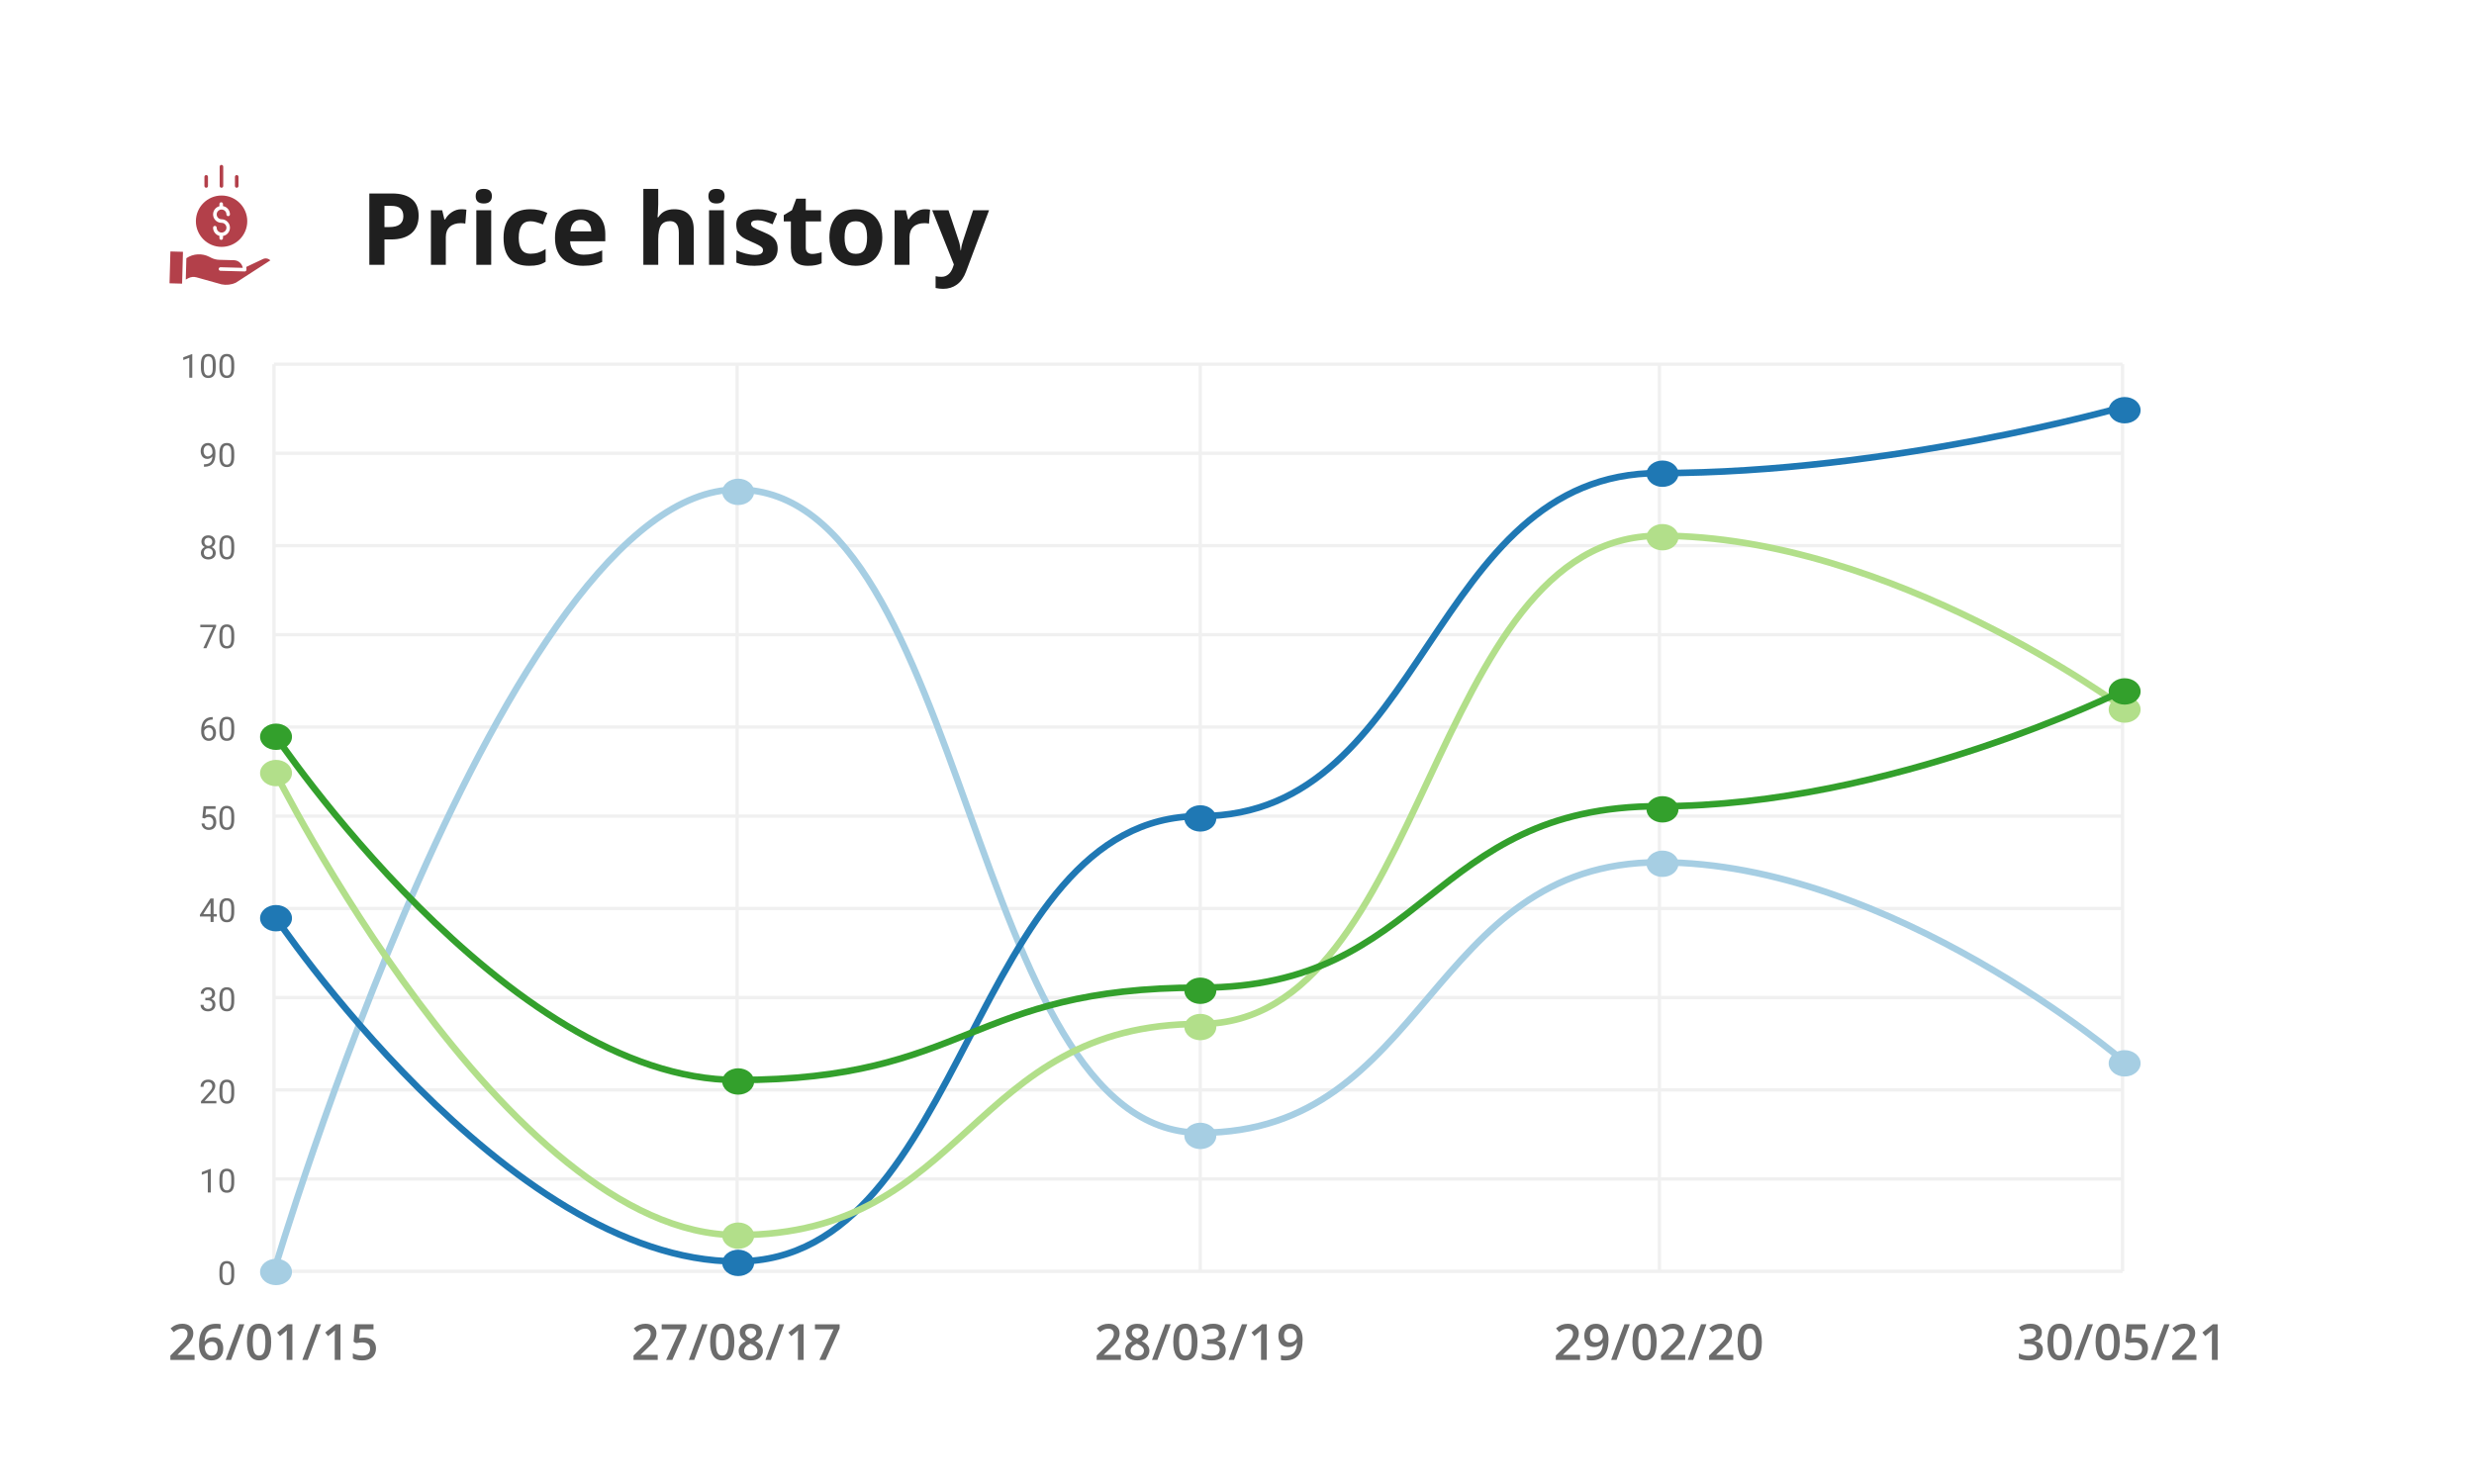 <svg width="495" height="297" viewBox="0 0 495 297" fill="none" xmlns="http://www.w3.org/2000/svg">
<g filter="url(#filter0_d)">
<rect x="8" y="8" width="479" height="281" rx="5" fill="white"/>
</g>
<path d="M76.924 45.441H77.92C78.851 45.441 79.547 45.259 80.01 44.895C80.472 44.523 80.703 43.986 80.703 43.283C80.703 42.574 80.508 42.05 80.117 41.711C79.733 41.372 79.128 41.203 78.301 41.203H76.924V45.441ZM83.76 43.176C83.76 44.712 83.278 45.887 82.314 46.701C81.357 47.515 79.993 47.922 78.223 47.922H76.924V53H73.897V38.723H78.457C80.189 38.723 81.504 39.097 82.402 39.846C83.307 40.588 83.76 41.698 83.76 43.176ZM92.314 41.877C92.718 41.877 93.053 41.906 93.32 41.965L93.096 44.758C92.855 44.693 92.562 44.66 92.217 44.66C91.266 44.66 90.524 44.904 89.99 45.393C89.463 45.881 89.199 46.565 89.199 47.443V53H86.221V42.082H88.477L88.916 43.918H89.062C89.401 43.306 89.857 42.815 90.43 42.443C91.009 42.066 91.637 41.877 92.314 41.877ZM95.176 39.26C95.176 38.29 95.716 37.805 96.797 37.805C97.878 37.805 98.418 38.29 98.418 39.26C98.418 39.722 98.281 40.083 98.008 40.344C97.741 40.598 97.337 40.725 96.797 40.725C95.716 40.725 95.176 40.236 95.176 39.26ZM98.281 53H95.303V42.082H98.281V53ZM105.85 53.195C102.451 53.195 100.752 51.33 100.752 47.6C100.752 45.744 101.214 44.328 102.139 43.352C103.063 42.368 104.388 41.877 106.113 41.877C107.376 41.877 108.509 42.124 109.512 42.619L108.633 44.924C108.164 44.735 107.728 44.582 107.324 44.465C106.921 44.341 106.517 44.279 106.113 44.279C104.564 44.279 103.789 45.38 103.789 47.58C103.789 49.715 104.564 50.783 106.113 50.783C106.686 50.783 107.217 50.708 107.705 50.559C108.193 50.402 108.682 50.161 109.17 49.836V52.385C108.688 52.691 108.2 52.902 107.705 53.02C107.217 53.137 106.598 53.195 105.85 53.195ZM116.23 43.996C115.599 43.996 115.104 44.198 114.746 44.602C114.388 44.999 114.183 45.565 114.131 46.301H118.311C118.298 45.565 118.105 44.999 117.734 44.602C117.363 44.198 116.862 43.996 116.23 43.996ZM116.65 53.195C114.893 53.195 113.519 52.71 112.529 51.74C111.54 50.77 111.045 49.397 111.045 47.619C111.045 45.79 111.501 44.377 112.412 43.381C113.33 42.378 114.596 41.877 116.211 41.877C117.754 41.877 118.955 42.316 119.814 43.195C120.674 44.074 121.104 45.288 121.104 46.838V48.283H114.062C114.095 49.13 114.346 49.79 114.814 50.266C115.283 50.741 115.941 50.978 116.787 50.978C117.445 50.978 118.066 50.91 118.652 50.773C119.238 50.637 119.85 50.419 120.488 50.119V52.424C119.967 52.684 119.411 52.876 118.818 53C118.226 53.13 117.503 53.195 116.65 53.195ZM138.799 53H135.82V46.623C135.82 45.047 135.234 44.26 134.062 44.26C133.229 44.26 132.627 44.543 132.256 45.109C131.885 45.676 131.699 46.594 131.699 47.863V53H128.721V37.805H131.699V40.9C131.699 41.141 131.676 41.708 131.631 42.6L131.562 43.478H131.719C132.383 42.411 133.438 41.877 134.883 41.877C136.165 41.877 137.139 42.222 137.803 42.912C138.467 43.602 138.799 44.592 138.799 45.881V53ZM141.738 39.26C141.738 38.29 142.279 37.805 143.359 37.805C144.44 37.805 144.98 38.29 144.98 39.26C144.98 39.722 144.844 40.083 144.57 40.344C144.303 40.598 143.9 40.725 143.359 40.725C142.279 40.725 141.738 40.236 141.738 39.26ZM144.844 53H141.865V42.082H144.844V53ZM155.596 49.758C155.596 50.878 155.205 51.73 154.424 52.316C153.649 52.902 152.487 53.195 150.938 53.195C150.143 53.195 149.466 53.14 148.906 53.029C148.346 52.925 147.822 52.769 147.334 52.56V50.1C147.887 50.36 148.509 50.578 149.199 50.754C149.896 50.93 150.508 51.018 151.035 51.018C152.116 51.018 152.656 50.705 152.656 50.08C152.656 49.846 152.585 49.657 152.441 49.514C152.298 49.364 152.051 49.198 151.699 49.016C151.348 48.827 150.879 48.609 150.293 48.361C149.453 48.01 148.835 47.684 148.438 47.385C148.047 47.085 147.76 46.743 147.578 46.359C147.402 45.969 147.314 45.49 147.314 44.924C147.314 43.954 147.689 43.205 148.438 42.678C149.193 42.144 150.26 41.877 151.641 41.877C152.956 41.877 154.235 42.163 155.479 42.736L154.58 44.885C154.033 44.65 153.522 44.458 153.047 44.309C152.572 44.159 152.087 44.084 151.592 44.084C150.713 44.084 150.273 44.322 150.273 44.797C150.273 45.064 150.413 45.295 150.693 45.49C150.98 45.685 151.602 45.975 152.559 46.359C153.411 46.704 154.036 47.027 154.434 47.326C154.831 47.626 155.124 47.971 155.312 48.361C155.501 48.752 155.596 49.217 155.596 49.758ZM162.52 50.822C163.04 50.822 163.665 50.708 164.395 50.48V52.697C163.652 53.029 162.741 53.195 161.66 53.195C160.469 53.195 159.6 52.896 159.053 52.297C158.512 51.691 158.242 50.786 158.242 49.582V44.318H156.816V43.059L158.457 42.062L159.316 39.758H161.221V42.082H164.277V44.318H161.221V49.582C161.221 50.005 161.338 50.318 161.572 50.52C161.813 50.721 162.129 50.822 162.52 50.822ZM168.984 47.522C168.984 48.602 169.16 49.419 169.512 49.973C169.87 50.526 170.449 50.803 171.25 50.803C172.044 50.803 172.614 50.529 172.959 49.982C173.311 49.429 173.486 48.609 173.486 47.522C173.486 46.441 173.311 45.63 172.959 45.09C172.607 44.55 172.031 44.279 171.23 44.279C170.436 44.279 169.863 44.55 169.512 45.09C169.16 45.624 168.984 46.434 168.984 47.522ZM176.533 47.522C176.533 49.299 176.064 50.689 175.127 51.691C174.189 52.694 172.884 53.195 171.211 53.195C170.163 53.195 169.238 52.967 168.438 52.512C167.637 52.05 167.021 51.389 166.592 50.529C166.162 49.67 165.947 48.667 165.947 47.522C165.947 45.738 166.413 44.351 167.344 43.361C168.275 42.372 169.583 41.877 171.27 41.877C172.318 41.877 173.242 42.105 174.043 42.56C174.844 43.016 175.459 43.671 175.889 44.523C176.318 45.376 176.533 46.376 176.533 47.522ZM185.088 41.877C185.492 41.877 185.827 41.906 186.094 41.965L185.869 44.758C185.628 44.693 185.335 44.66 184.99 44.66C184.04 44.66 183.298 44.904 182.764 45.393C182.236 45.881 181.973 46.565 181.973 47.443V53H178.994V42.082H181.25L181.689 43.918H181.836C182.174 43.306 182.63 42.815 183.203 42.443C183.783 42.066 184.411 41.877 185.088 41.877ZM186.514 42.082H189.775L191.836 48.225C192.012 48.758 192.132 49.39 192.197 50.119H192.256C192.327 49.449 192.467 48.817 192.676 48.225L194.697 42.082H197.891L193.271 54.397C192.848 55.536 192.243 56.389 191.455 56.955C190.674 57.522 189.759 57.805 188.711 57.805C188.197 57.805 187.692 57.749 187.197 57.639V55.275C187.555 55.36 187.946 55.402 188.369 55.402C188.896 55.402 189.355 55.24 189.746 54.914C190.143 54.595 190.452 54.11 190.674 53.459L190.85 52.922L186.514 42.082Z" fill="#1F1F1F"/>
<path d="M39.193 44.27C39.193 47.108 41.493 49.409 44.331 49.409C47.17 49.409 49.471 47.108 49.471 44.27C49.471 41.432 47.17 39.131 44.331 39.131C41.495 39.134 39.196 41.433 39.193 44.27ZM44.331 44.595C43.479 44.599 42.756 43.968 42.647 43.122C42.538 42.276 43.077 41.482 43.903 41.27V40.836C43.903 40.639 44.062 40.48 44.259 40.48C44.456 40.48 44.615 40.639 44.615 40.836V41.248C45.423 41.385 46.013 42.088 46.008 42.907C46.008 43.102 45.85 43.26 45.656 43.26C45.461 43.26 45.304 43.102 45.304 42.907C45.303 42.37 44.867 41.934 44.329 41.934C43.791 41.935 43.355 42.372 43.356 42.91C43.356 43.447 43.793 43.883 44.331 43.882C45.203 43.887 45.928 44.557 46.002 45.426C46.075 46.295 45.474 47.077 44.615 47.229V47.653C44.615 47.85 44.456 48.009 44.259 48.009C44.062 48.009 43.903 47.85 43.903 47.653V47.207C43.158 47.01 42.638 46.339 42.633 45.57C42.633 45.371 42.795 45.209 42.994 45.209C43.193 45.209 43.354 45.371 43.354 45.57C43.355 46.067 43.73 46.484 44.224 46.538C44.243 46.535 44.261 46.534 44.28 46.534C44.307 46.534 44.334 46.537 44.36 46.543C44.894 46.53 45.318 46.089 45.31 45.555C45.302 45.02 44.866 44.592 44.331 44.595Z" fill="#B3404A"/>
<path d="M52.579 51.859C52.576 51.86 52.574 51.862 52.571 51.863L49.265 53.425C49.3 53.608 49.316 53.794 49.311 53.98C49.306 54.173 49.148 54.327 48.955 54.327C48.952 54.327 48.948 54.327 48.945 54.327L44.106 54.194C43.91 54.188 43.755 54.025 43.76 53.828C43.765 53.631 43.929 53.476 44.126 53.481L48.573 53.604C48.426 52.742 47.691 52.104 46.817 52.078L43.874 51.997C43.292 51.981 42.722 51.833 42.206 51.566L41.906 51.411C40.435 50.645 38.663 50.745 37.288 51.672L37.17 55.953L37.675 55.682C38.178 55.412 38.766 55.348 39.316 55.503L44.311 56.905C45.273 57.102 46.274 56.991 47.169 56.586L54.09 52.109C53.695 51.705 53.083 51.603 52.579 51.859Z" fill="#B3404A"/>
<path d="M33.919 56.697L34.095 50.326L36.61 50.395L36.435 56.766L33.919 56.697Z" fill="#B3404A"/>
<path d="M44.666 37.223V33.356C44.666 33.159 44.506 33 44.31 33C44.113 33 43.953 33.159 43.953 33.356V37.223C43.953 37.42 44.113 37.579 44.31 37.579C44.506 37.579 44.666 37.42 44.666 37.223Z" fill="#B3404A"/>
<path d="M47.718 37.223V35.391C47.718 35.194 47.559 35.035 47.362 35.035C47.166 35.035 47.006 35.194 47.006 35.391V37.223C47.006 37.42 47.166 37.579 47.362 37.579C47.559 37.579 47.718 37.42 47.718 37.223Z" fill="#B3404A"/>
<path d="M41.613 37.223V35.391C41.613 35.194 41.454 35.035 41.257 35.035C41.06 35.035 40.901 35.194 40.901 35.391V37.223C40.901 37.42 41.06 37.579 41.257 37.579C41.454 37.579 41.613 37.42 41.613 37.223Z" fill="#B3404A"/>
<path d="M38.928 272.166H34.089V271.297L35.93 269.446C36.474 268.89 36.833 268.496 37.009 268.265C37.188 268.03 37.318 267.811 37.4 267.605C37.481 267.4 37.522 267.181 37.522 266.946C37.522 266.624 37.424 266.37 37.229 266.185C37.037 265.999 36.77 265.906 36.428 265.906C36.154 265.906 35.889 265.957 35.632 266.058C35.378 266.159 35.084 266.341 34.748 266.604L34.128 265.848C34.525 265.512 34.911 265.275 35.285 265.135C35.66 264.995 36.059 264.925 36.482 264.925C37.146 264.925 37.678 265.099 38.078 265.447C38.479 265.792 38.679 266.258 38.679 266.844C38.679 267.166 38.62 267.472 38.503 267.762C38.389 268.051 38.212 268.351 37.971 268.66C37.733 268.966 37.336 269.381 36.779 269.905L35.539 271.106V271.155H38.928V272.166ZM39.822 269.124C39.822 266.331 40.959 264.935 43.235 264.935C43.593 264.935 43.895 264.962 44.143 265.018V265.975C43.895 265.903 43.609 265.867 43.283 265.867C42.519 265.867 41.944 266.072 41.56 266.482C41.176 266.893 40.967 267.55 40.935 268.455H40.993C41.146 268.191 41.361 267.988 41.638 267.845C41.915 267.698 42.24 267.625 42.614 267.625C43.262 267.625 43.767 267.824 44.128 268.221C44.489 268.618 44.67 269.157 44.67 269.837C44.67 270.586 44.46 271.178 44.04 271.614C43.624 272.047 43.054 272.264 42.331 272.264C41.82 272.264 41.376 272.142 40.998 271.897C40.621 271.65 40.329 271.292 40.124 270.823C39.922 270.351 39.822 269.785 39.822 269.124ZM42.312 271.316C42.706 271.316 43.008 271.189 43.22 270.936C43.435 270.682 43.542 270.319 43.542 269.847C43.542 269.437 43.441 269.114 43.239 268.88C43.041 268.646 42.741 268.528 42.341 268.528C42.094 268.528 41.866 268.582 41.657 268.689C41.449 268.794 41.285 268.938 41.164 269.124C41.044 269.306 40.984 269.493 40.984 269.686C40.984 270.145 41.107 270.532 41.355 270.848C41.605 271.16 41.924 271.316 42.312 271.316ZM48.894 265.027L46.237 272.166H45.154L47.815 265.027H48.894ZM54.26 268.597C54.26 269.837 54.06 270.758 53.659 271.36C53.262 271.963 52.654 272.264 51.833 272.264C51.039 272.264 50.437 271.953 50.027 271.331C49.616 270.709 49.411 269.798 49.411 268.597C49.411 267.337 49.61 266.409 50.007 265.813C50.407 265.215 51.016 264.915 51.833 264.915C52.631 264.915 53.235 265.228 53.645 265.853C54.055 266.478 54.26 267.392 54.26 268.597ZM50.574 268.597C50.574 269.57 50.673 270.265 50.871 270.682C51.073 271.098 51.394 271.307 51.833 271.307C52.273 271.307 52.593 271.095 52.795 270.672C53 270.249 53.103 269.557 53.103 268.597C53.103 267.64 53 266.948 52.795 266.521C52.593 266.092 52.273 265.877 51.833 265.877C51.394 265.877 51.073 266.087 50.871 266.507C50.673 266.927 50.574 267.623 50.574 268.597ZM58.503 272.166H57.356V267.557C57.356 267.007 57.369 266.57 57.395 266.248C57.32 266.326 57.227 266.412 57.116 266.507C57.009 266.601 56.644 266.901 56.023 267.405L55.447 266.678L57.546 265.027H58.503V272.166ZM64.226 265.027L61.57 272.166H60.486L63.147 265.027H64.226ZM68.122 272.166H66.975V267.557C66.975 267.007 66.988 266.57 67.014 266.248C66.939 266.326 66.846 266.412 66.736 266.507C66.628 266.601 66.264 266.901 65.642 267.405L65.066 266.678L67.165 265.027H68.122V272.166ZM72.888 267.708C73.607 267.708 74.177 267.898 74.597 268.279C75.017 268.66 75.227 269.179 75.227 269.837C75.227 270.599 74.987 271.194 74.509 271.624C74.034 272.05 73.357 272.264 72.478 272.264C71.68 272.264 71.054 272.135 70.598 271.878V270.838C70.862 270.988 71.164 271.103 71.506 271.185C71.848 271.266 72.165 271.307 72.458 271.307C72.976 271.307 73.37 271.191 73.64 270.96C73.91 270.729 74.045 270.39 74.045 269.944C74.045 269.091 73.501 268.665 72.414 268.665C72.261 268.665 72.073 268.681 71.848 268.714C71.623 268.743 71.426 268.777 71.257 268.816L70.744 268.514L71.018 265.027H74.729V266.048H72.028L71.867 267.815C71.981 267.796 72.12 267.773 72.282 267.747C72.448 267.721 72.65 267.708 72.888 267.708Z" fill="#6C6C6C"/>
<path d="M131.596 272.166H126.757V271.297L128.597 269.446C129.141 268.89 129.501 268.496 129.677 268.265C129.856 268.03 129.986 267.811 130.067 267.605C130.149 267.4 130.189 267.181 130.189 266.946C130.189 266.624 130.092 266.37 129.896 266.185C129.704 265.999 129.437 265.906 129.096 265.906C128.822 265.906 128.557 265.957 128.3 266.058C128.046 266.159 127.751 266.341 127.416 266.604L126.796 265.848C127.193 265.512 127.579 265.275 127.953 265.135C128.327 264.995 128.726 264.925 129.149 264.925C129.813 264.925 130.346 265.099 130.746 265.447C131.146 265.792 131.347 266.258 131.347 266.844C131.347 267.166 131.288 267.472 131.171 267.762C131.057 268.051 130.879 268.351 130.639 268.66C130.401 268.966 130.004 269.381 129.447 269.905L128.207 271.106V271.155H131.596V272.166ZM133.28 272.166L136.102 266.048H132.391V265.037H137.328V265.838L134.52 272.166H133.28ZM141.561 265.027L138.905 272.166H137.821L140.482 265.027H141.561ZM146.928 268.597C146.928 269.837 146.727 270.758 146.327 271.36C145.93 271.963 145.321 272.264 144.501 272.264C143.707 272.264 143.104 271.953 142.694 271.331C142.284 270.709 142.079 269.798 142.079 268.597C142.079 267.337 142.278 266.409 142.675 265.813C143.075 265.215 143.684 264.915 144.501 264.915C145.298 264.915 145.902 265.228 146.312 265.853C146.722 266.478 146.928 267.392 146.928 268.597ZM143.241 268.597C143.241 269.57 143.34 270.265 143.539 270.682C143.741 271.098 144.061 271.307 144.501 271.307C144.94 271.307 145.261 271.095 145.463 270.672C145.668 270.249 145.77 269.557 145.77 268.597C145.77 267.64 145.668 266.948 145.463 266.521C145.261 266.092 144.94 265.877 144.501 265.877C144.061 265.877 143.741 266.087 143.539 266.507C143.34 266.927 143.241 267.623 143.241 268.597ZM150.214 264.935C150.891 264.935 151.426 265.091 151.82 265.403C152.214 265.713 152.411 266.128 152.411 266.648C152.411 267.381 151.972 267.964 151.093 268.396C151.653 268.676 152.05 268.971 152.284 269.28C152.522 269.59 152.64 269.935 152.64 270.315C152.64 270.905 152.424 271.377 151.991 271.731C151.558 272.086 150.972 272.264 150.233 272.264C149.458 272.264 148.858 272.098 148.431 271.766C148.005 271.434 147.792 270.963 147.792 270.354C147.792 269.957 147.903 269.601 148.124 269.285C148.348 268.966 148.715 268.683 149.222 268.436C148.786 268.175 148.475 267.9 148.29 267.61C148.104 267.321 148.012 266.995 148.012 266.634C148.012 266.116 148.215 265.704 148.622 265.398C149.029 265.089 149.559 264.935 150.214 264.935ZM148.89 270.315C148.89 270.654 149.009 270.918 149.247 271.106C149.485 271.292 149.807 271.385 150.214 271.385C150.634 271.385 150.959 271.289 151.19 271.097C151.425 270.901 151.542 270.638 151.542 270.306C151.542 270.042 151.434 269.801 151.22 269.583C151.005 269.365 150.679 269.163 150.243 268.978L150.101 268.914C149.672 269.103 149.362 269.311 149.174 269.539C148.985 269.764 148.89 270.022 148.89 270.315ZM150.204 265.818C149.878 265.818 149.616 265.9 149.418 266.062C149.219 266.222 149.12 266.44 149.12 266.717C149.12 266.886 149.156 267.037 149.227 267.171C149.299 267.304 149.403 267.426 149.54 267.537C149.677 267.645 149.908 267.775 150.233 267.928C150.624 267.755 150.899 267.575 151.058 267.386C151.221 267.194 151.303 266.971 151.303 266.717C151.303 266.44 151.202 266.222 151 266.062C150.801 265.9 150.536 265.818 150.204 265.818ZM156.893 265.027L154.237 272.166H153.153L155.814 265.027H156.893ZM160.79 272.166H159.642V267.557C159.642 267.007 159.655 266.57 159.681 266.248C159.607 266.326 159.514 266.412 159.403 266.507C159.296 266.601 158.931 266.901 158.309 267.405L157.733 266.678L159.833 265.027H160.79V272.166ZM163.944 272.166L166.766 266.048H163.055V265.037H167.992V265.838L165.184 272.166H163.944Z" fill="#6C6C6C"/>
<path d="M224.263 272.166H219.424V271.297L221.265 269.446C221.809 268.89 222.168 268.496 222.344 268.265C222.523 268.03 222.653 267.811 222.735 267.605C222.816 267.4 222.857 267.181 222.857 266.946C222.857 266.624 222.759 266.37 222.564 266.185C222.372 265.999 222.105 265.906 221.763 265.906C221.49 265.906 221.224 265.957 220.967 266.058C220.713 266.159 220.419 266.341 220.083 266.604L219.463 265.848C219.86 265.512 220.246 265.275 220.62 265.135C220.995 264.995 221.394 264.925 221.817 264.925C222.481 264.925 223.013 265.099 223.413 265.447C223.814 265.792 224.014 266.258 224.014 266.844C224.014 267.166 223.955 267.472 223.838 267.762C223.724 268.051 223.547 268.351 223.306 268.66C223.068 268.966 222.671 269.381 222.115 269.905L220.874 271.106V271.155H224.263V272.166ZM227.549 264.935C228.226 264.935 228.762 265.091 229.156 265.403C229.549 265.713 229.746 266.128 229.746 266.648C229.746 267.381 229.307 267.964 228.428 268.396C228.988 268.676 229.385 268.971 229.619 269.28C229.857 269.59 229.976 269.935 229.976 270.315C229.976 270.905 229.759 271.377 229.327 271.731C228.894 272.086 228.308 272.264 227.569 272.264C226.794 272.264 226.193 272.098 225.767 271.766C225.341 271.434 225.127 270.963 225.127 270.354C225.127 269.957 225.238 269.601 225.459 269.285C225.684 268.966 226.05 268.683 226.558 268.436C226.122 268.175 225.811 267.9 225.625 267.61C225.44 267.321 225.347 266.995 225.347 266.634C225.347 266.116 225.55 265.704 225.957 265.398C226.364 265.089 226.895 264.935 227.549 264.935ZM226.226 270.315C226.226 270.654 226.345 270.918 226.582 271.106C226.82 271.292 227.142 271.385 227.549 271.385C227.969 271.385 228.295 271.289 228.526 271.097C228.76 270.901 228.877 270.638 228.877 270.306C228.877 270.042 228.77 269.801 228.555 269.583C228.34 269.365 228.015 269.163 227.578 268.978L227.437 268.914C227.007 269.103 226.698 269.311 226.509 269.539C226.32 269.764 226.226 270.022 226.226 270.315ZM227.539 265.818C227.214 265.818 226.952 265.9 226.753 266.062C226.555 266.222 226.455 266.44 226.455 266.717C226.455 266.886 226.491 267.037 226.563 267.171C226.634 267.304 226.739 267.426 226.875 267.537C227.012 267.645 227.243 267.775 227.569 267.928C227.959 267.755 228.234 267.575 228.394 267.386C228.557 267.194 228.638 266.971 228.638 266.717C228.638 266.44 228.537 266.222 228.335 266.062C228.137 265.9 227.871 265.818 227.539 265.818ZM234.229 265.027L231.573 272.166H230.489L233.15 265.027H234.229ZM239.595 268.597C239.595 269.837 239.395 270.758 238.994 271.36C238.597 271.963 237.989 272.264 237.168 272.264C236.374 272.264 235.772 271.953 235.362 271.331C234.952 270.709 234.746 269.798 234.746 268.597C234.746 267.337 234.945 266.409 235.342 265.813C235.743 265.215 236.351 264.915 237.168 264.915C237.966 264.915 238.57 265.228 238.98 265.853C239.39 266.478 239.595 267.392 239.595 268.597ZM235.909 268.597C235.909 269.57 236.008 270.265 236.206 270.682C236.408 271.098 236.729 271.307 237.168 271.307C237.608 271.307 237.928 271.095 238.13 270.672C238.335 270.249 238.438 269.557 238.438 268.597C238.438 267.64 238.335 266.948 238.13 266.521C237.928 266.092 237.608 265.877 237.168 265.877C236.729 265.877 236.408 266.087 236.206 266.507C236.008 266.927 235.909 267.623 235.909 268.597ZM245.039 266.668C245.039 267.12 244.908 267.498 244.644 267.801C244.38 268.1 244.009 268.302 243.531 268.406V268.445C244.104 268.517 244.533 268.696 244.82 268.982C245.106 269.266 245.249 269.643 245.249 270.115C245.249 270.802 245.007 271.333 244.522 271.707C244.037 272.078 243.347 272.264 242.452 272.264C241.66 272.264 240.993 272.135 240.45 271.878V270.857C240.752 271.007 241.073 271.123 241.411 271.204C241.75 271.285 242.076 271.326 242.388 271.326C242.941 271.326 243.355 271.224 243.628 271.019C243.902 270.813 244.038 270.496 244.038 270.066C244.038 269.686 243.887 269.406 243.584 269.227C243.282 269.048 242.806 268.958 242.159 268.958H241.538V268.025H242.168C243.308 268.025 243.877 267.632 243.877 266.844C243.877 266.538 243.778 266.302 243.579 266.136C243.381 265.97 243.088 265.887 242.701 265.887C242.43 265.887 242.17 265.926 241.919 266.004C241.669 266.079 241.372 266.227 241.031 266.448L240.469 265.647C241.123 265.166 241.883 264.925 242.749 264.925C243.469 264.925 244.03 265.079 244.434 265.389C244.838 265.698 245.039 266.124 245.039 266.668ZM249.561 265.027L246.905 272.166H245.821L248.482 265.027H249.561ZM253.457 272.166H252.31V267.557C252.31 267.007 252.323 266.57 252.349 266.248C252.274 266.326 252.181 266.412 252.071 266.507C251.963 266.601 251.599 266.901 250.977 267.405L250.401 266.678L252.5 265.027H253.457V272.166ZM260.63 268.074C260.63 269.48 260.347 270.53 259.781 271.224C259.214 271.917 258.361 272.264 257.222 272.264C256.789 272.264 256.478 272.238 256.289 272.186V271.224C256.579 271.305 256.87 271.346 257.163 271.346C257.938 271.346 258.516 271.137 258.897 270.721C259.278 270.304 259.486 269.65 259.522 268.758H259.463C259.271 269.051 259.038 269.262 258.765 269.393C258.495 269.523 258.177 269.588 257.813 269.588C257.181 269.588 256.685 269.391 256.324 268.997C255.962 268.603 255.782 268.063 255.782 267.376C255.782 266.631 255.99 266.038 256.407 265.599C256.827 265.156 257.398 264.935 258.12 264.935C258.628 264.935 259.071 265.058 259.449 265.306C259.826 265.553 260.118 265.913 260.323 266.385C260.528 266.854 260.63 267.417 260.63 268.074ZM258.14 265.887C257.743 265.887 257.438 266.017 257.227 266.277C257.015 266.535 256.91 266.897 256.91 267.366C256.91 267.773 257.007 268.094 257.202 268.328C257.401 268.559 257.701 268.675 258.101 268.675C258.488 268.675 258.814 268.559 259.077 268.328C259.341 268.097 259.473 267.827 259.473 267.518C259.473 267.228 259.416 266.958 259.302 266.707C259.191 266.453 259.035 266.253 258.833 266.106C258.632 265.96 258.4 265.887 258.14 265.887Z" fill="#6C6C6C"/>
<path d="M316.133 272.166H311.294V271.297L313.135 269.446C313.678 268.89 314.038 268.496 314.214 268.265C314.393 268.03 314.523 267.811 314.604 267.605C314.686 267.4 314.726 267.181 314.726 266.946C314.726 266.624 314.629 266.37 314.433 266.185C314.241 265.999 313.974 265.906 313.633 265.906C313.359 265.906 313.094 265.957 312.837 266.058C312.583 266.159 312.288 266.341 311.953 266.604L311.333 265.848C311.73 265.512 312.116 265.275 312.49 265.135C312.864 264.995 313.263 264.925 313.686 264.925C314.35 264.925 314.883 265.099 315.283 265.447C315.683 265.792 315.884 266.258 315.884 266.844C315.884 267.166 315.825 267.472 315.708 267.762C315.594 268.051 315.417 268.351 315.176 268.66C314.938 268.966 314.541 269.381 313.984 269.905L312.744 271.106V271.155H316.133V272.166ZM321.836 268.074C321.836 269.48 321.553 270.53 320.986 271.224C320.42 271.917 319.567 272.264 318.428 272.264C317.995 272.264 317.684 272.238 317.495 272.186V271.224C317.785 271.305 318.076 271.346 318.369 271.346C319.144 271.346 319.722 271.137 320.102 270.721C320.483 270.304 320.692 269.65 320.727 268.758H320.669C320.477 269.051 320.244 269.262 319.971 269.393C319.7 269.523 319.383 269.588 319.018 269.588C318.387 269.588 317.89 269.391 317.529 268.997C317.168 268.603 316.987 268.063 316.987 267.376C316.987 266.631 317.196 266.038 317.612 265.599C318.032 265.156 318.603 264.935 319.326 264.935C319.834 264.935 320.277 265.058 320.654 265.306C321.032 265.553 321.323 265.913 321.528 266.385C321.733 266.854 321.836 267.417 321.836 268.074ZM319.346 265.887C318.948 265.887 318.644 266.017 318.432 266.277C318.221 266.535 318.115 266.897 318.115 267.366C318.115 267.773 318.213 268.094 318.408 268.328C318.607 268.559 318.906 268.675 319.307 268.675C319.694 268.675 320.019 268.559 320.283 268.328C320.547 268.097 320.679 267.827 320.679 267.518C320.679 267.228 320.622 266.958 320.508 266.707C320.397 266.453 320.241 266.253 320.039 266.106C319.837 265.96 319.606 265.887 319.346 265.887ZM326.098 265.027L323.442 272.166H322.358L325.019 265.027H326.098ZM331.465 268.597C331.465 269.837 331.265 270.758 330.864 271.36C330.467 271.963 329.858 272.264 329.038 272.264C328.244 272.264 327.641 271.953 327.231 271.331C326.821 270.709 326.616 269.798 326.616 268.597C326.616 267.337 326.815 266.409 327.212 265.813C327.612 265.215 328.221 264.915 329.038 264.915C329.835 264.915 330.439 265.228 330.849 265.853C331.26 266.478 331.465 267.392 331.465 268.597ZM327.778 268.597C327.778 269.57 327.877 270.265 328.076 270.682C328.278 271.098 328.598 271.307 329.038 271.307C329.477 271.307 329.798 271.095 330 270.672C330.205 270.249 330.307 269.557 330.307 268.597C330.307 267.64 330.205 266.948 330 266.521C329.798 266.092 329.477 265.877 329.038 265.877C328.598 265.877 328.278 266.087 328.076 266.507C327.877 266.927 327.778 267.623 327.778 268.597ZM337.178 272.166H332.339V271.297L334.18 269.446C334.723 268.89 335.083 268.496 335.259 268.265C335.438 268.03 335.568 267.811 335.649 267.605C335.731 267.4 335.771 267.181 335.771 266.946C335.771 266.624 335.674 266.37 335.478 266.185C335.286 265.999 335.019 265.906 334.678 265.906C334.404 265.906 334.139 265.957 333.882 266.058C333.628 266.159 333.333 266.341 332.998 266.604L332.378 265.848C332.775 265.512 333.161 265.275 333.535 265.135C333.909 264.995 334.308 264.925 334.731 264.925C335.395 264.925 335.928 265.099 336.328 265.447C336.728 265.792 336.929 266.258 336.929 266.844C336.929 267.166 336.87 267.472 336.753 267.762C336.639 268.051 336.461 268.351 336.221 268.66C335.983 268.966 335.586 269.381 335.029 269.905L333.789 271.106V271.155H337.178V272.166ZM341.431 265.027L338.774 272.166H337.69L340.351 265.027H341.431ZM346.797 272.166H341.958V271.297L343.799 269.446C344.342 268.89 344.702 268.496 344.878 268.265C345.057 268.03 345.187 267.811 345.268 267.605C345.35 267.4 345.39 267.181 345.39 266.946C345.39 266.624 345.293 266.37 345.098 266.185C344.905 265.999 344.639 265.906 344.297 265.906C344.023 265.906 343.758 265.957 343.501 266.058C343.247 266.159 342.952 266.341 342.617 266.604L341.997 265.848C342.394 265.512 342.78 265.275 343.154 265.135C343.529 264.995 343.927 264.925 344.35 264.925C345.015 264.925 345.547 265.099 345.947 265.447C346.348 265.792 346.548 266.258 346.548 266.844C346.548 267.166 346.489 267.472 346.372 267.762C346.258 268.051 346.081 268.351 345.84 268.66C345.602 268.966 345.205 269.381 344.648 269.905L343.408 271.106V271.155H346.797V272.166ZM352.51 268.597C352.51 269.837 352.309 270.758 351.909 271.36C351.512 271.963 350.903 272.264 350.083 272.264C349.289 272.264 348.686 271.953 348.276 271.331C347.866 270.709 347.661 269.798 347.661 268.597C347.661 267.337 347.86 266.409 348.257 265.813C348.657 265.215 349.266 264.915 350.083 264.915C350.88 264.915 351.484 265.228 351.894 265.853C352.305 266.478 352.51 267.392 352.51 268.597ZM348.823 268.597C348.823 269.57 348.922 270.265 349.121 270.682C349.323 271.098 349.643 271.307 350.083 271.307C350.522 271.307 350.843 271.095 351.045 270.672C351.25 270.249 351.352 269.557 351.352 268.597C351.352 267.64 351.25 266.948 351.045 266.521C350.843 266.092 350.522 265.877 350.083 265.877C349.643 265.877 349.323 266.087 349.121 266.507C348.922 266.927 348.823 267.623 348.823 268.597Z" fill="#6C6C6C"/>
<path d="M408.532 266.668C408.532 267.12 408.4 267.498 408.136 267.801C407.873 268.1 407.502 268.302 407.023 268.406V268.445C407.596 268.517 408.026 268.696 408.312 268.982C408.599 269.266 408.742 269.643 408.742 270.115C408.742 270.802 408.499 271.333 408.014 271.707C407.529 272.078 406.839 272.264 405.944 272.264C405.153 272.264 404.486 272.135 403.942 271.878V270.857C404.245 271.007 404.565 271.123 404.904 271.204C405.242 271.285 405.568 271.326 405.881 271.326C406.434 271.326 406.847 271.224 407.121 271.019C407.394 270.813 407.531 270.496 407.531 270.066C407.531 269.686 407.38 269.406 407.077 269.227C406.774 269.048 406.299 268.958 405.651 268.958H405.031V268.025H405.661C406.8 268.025 407.37 267.632 407.37 266.844C407.37 266.538 407.27 266.302 407.072 266.136C406.873 265.97 406.58 265.887 406.193 265.887C405.923 265.887 405.662 265.926 405.412 266.004C405.161 266.079 404.865 266.227 404.523 266.448L403.962 265.647C404.616 265.166 405.376 264.925 406.242 264.925C406.961 264.925 407.523 265.079 407.926 265.389C408.33 265.698 408.532 266.124 408.532 266.668ZM414.513 268.597C414.513 269.837 414.313 270.758 413.913 271.36C413.516 271.963 412.907 272.264 412.087 272.264C411.292 272.264 410.69 271.953 410.28 271.331C409.87 270.709 409.665 269.798 409.665 268.597C409.665 267.337 409.863 266.409 410.26 265.813C410.661 265.215 411.27 264.915 412.087 264.915C412.884 264.915 413.488 265.228 413.898 265.853C414.308 266.478 414.513 267.392 414.513 268.597ZM410.827 268.597C410.827 269.57 410.926 270.265 411.125 270.682C411.326 271.098 411.647 271.307 412.087 271.307C412.526 271.307 412.847 271.095 413.048 270.672C413.254 270.249 413.356 269.557 413.356 268.597C413.356 267.64 413.254 266.948 413.048 266.521C412.847 266.092 412.526 265.877 412.087 265.877C411.647 265.877 411.326 266.087 411.125 266.507C410.926 266.927 410.827 267.623 410.827 268.597ZM418.766 265.027L416.11 272.166H415.026L417.687 265.027H418.766ZM424.132 268.597C424.132 269.837 423.932 270.758 423.532 271.36C423.135 271.963 422.526 272.264 421.706 272.264C420.911 272.264 420.309 271.953 419.899 271.331C419.489 270.709 419.284 269.798 419.284 268.597C419.284 267.337 419.482 266.409 419.88 265.813C420.28 265.215 420.889 264.915 421.706 264.915C422.503 264.915 423.107 265.228 423.517 265.853C423.927 266.478 424.132 267.392 424.132 268.597ZM420.446 268.597C420.446 269.57 420.545 270.265 420.744 270.682C420.946 271.098 421.266 271.307 421.706 271.307C422.145 271.307 422.466 271.095 422.668 270.672C422.873 270.249 422.975 269.557 422.975 268.597C422.975 267.64 422.873 266.948 422.668 266.521C422.466 266.092 422.145 265.877 421.706 265.877C421.266 265.877 420.946 266.087 420.744 266.507C420.545 266.927 420.446 267.623 420.446 268.597ZM427.428 267.708C428.148 267.708 428.717 267.898 429.137 268.279C429.557 268.66 429.767 269.179 429.767 269.837C429.767 270.599 429.528 271.194 429.049 271.624C428.574 272.05 427.897 272.264 427.018 272.264C426.221 272.264 425.594 272.135 425.138 271.878V270.838C425.402 270.988 425.705 271.103 426.047 271.185C426.388 271.266 426.706 271.307 426.999 271.307C427.516 271.307 427.91 271.191 428.18 270.96C428.45 270.729 428.586 270.39 428.586 269.944C428.586 269.091 428.042 268.665 426.955 268.665C426.802 268.665 426.613 268.681 426.388 268.714C426.164 268.743 425.967 268.777 425.798 268.816L425.285 268.514L425.558 265.027H429.269V266.048H426.569L426.408 267.815C426.522 267.796 426.66 267.773 426.823 267.747C426.989 267.721 427.191 267.708 427.428 267.708ZM434.098 265.027L431.442 272.166H430.358L433.019 265.027H434.098ZM439.464 272.166H434.626V271.297L436.466 269.446C437.01 268.89 437.37 268.496 437.546 268.265C437.725 268.03 437.855 267.811 437.936 267.605C438.018 267.4 438.058 267.181 438.058 266.946C438.058 266.624 437.961 266.37 437.765 266.185C437.573 265.999 437.306 265.906 436.964 265.906C436.691 265.906 436.426 265.957 436.169 266.058C435.915 266.159 435.62 266.341 435.285 266.604L434.665 265.848C435.062 265.512 435.448 265.275 435.822 265.135C436.196 264.995 436.595 264.925 437.018 264.925C437.682 264.925 438.214 265.099 438.615 265.447C439.015 265.792 439.215 266.258 439.215 266.844C439.215 267.166 439.157 267.472 439.04 267.762C438.926 268.051 438.748 268.351 438.507 268.66C438.27 268.966 437.873 269.381 437.316 269.905L436.076 271.106V271.155H439.464V272.166ZM443.708 272.166H442.56V267.557C442.56 267.007 442.573 266.57 442.599 266.248C442.524 266.326 442.432 266.412 442.321 266.507C442.214 266.601 441.849 266.901 441.227 267.405L440.651 266.678L442.751 265.027H443.708V272.166Z" fill="#6C6C6C"/>
<path d="M38.469 75.591H37.869V71.616L36.667 72.058V71.516L38.375 70.875H38.469V75.591ZM43.159 73.589C43.159 74.287 43.04 74.806 42.801 75.146C42.563 75.486 42.19 75.655 41.683 75.655C41.182 75.655 40.811 75.49 40.571 75.159C40.33 74.826 40.205 74.329 40.197 73.67V72.874C40.197 72.184 40.316 71.671 40.554 71.336C40.793 71.001 41.167 70.833 41.676 70.833C42.181 70.833 42.553 70.995 42.791 71.32C43.03 71.642 43.153 72.141 43.159 72.815V73.589ZM42.563 72.773C42.563 72.269 42.492 71.901 42.35 71.671C42.208 71.439 41.983 71.323 41.676 71.323C41.371 71.323 41.149 71.438 41.009 71.668C40.869 71.898 40.797 72.251 40.793 72.728V73.683C40.793 74.19 40.866 74.565 41.012 74.808C41.16 75.048 41.384 75.169 41.683 75.169C41.977 75.169 42.195 75.055 42.337 74.827C42.481 74.599 42.556 74.24 42.563 73.75V72.773ZM46.866 73.589C46.866 74.287 46.747 74.806 46.508 75.146C46.27 75.486 45.897 75.655 45.39 75.655C44.889 75.655 44.518 75.49 44.278 75.159C44.037 74.826 43.912 74.329 43.904 73.67V72.874C43.904 72.184 44.023 71.671 44.261 71.336C44.5 71.001 44.874 70.833 45.383 70.833C45.888 70.833 46.26 70.995 46.498 71.32C46.737 71.642 46.859 72.141 46.866 72.815V73.589ZM46.27 72.773C46.27 72.269 46.199 71.901 46.057 71.671C45.915 71.439 45.69 71.323 45.383 71.323C45.078 71.323 44.856 71.438 44.716 71.668C44.576 71.898 44.504 72.251 44.5 72.728V73.683C44.5 74.19 44.573 74.565 44.719 74.808C44.867 75.048 45.091 75.169 45.39 75.169C45.684 75.169 45.902 75.055 46.044 74.827C46.188 74.599 46.263 74.24 46.27 73.75V72.773Z" fill="#6C6C6C"/>
<path d="M42.501 91.352C42.377 91.5 42.227 91.62 42.053 91.71C41.881 91.8 41.692 91.845 41.486 91.845C41.215 91.845 40.979 91.779 40.777 91.645C40.577 91.512 40.422 91.325 40.313 91.085C40.203 90.842 40.148 90.574 40.148 90.282C40.148 89.968 40.207 89.686 40.326 89.434C40.446 89.183 40.616 88.99 40.835 88.857C41.054 88.724 41.31 88.657 41.602 88.657C42.066 88.657 42.431 88.831 42.698 89.179C42.967 89.525 43.101 89.998 43.101 90.598V90.772C43.101 91.685 42.92 92.352 42.559 92.774C42.198 93.193 41.654 93.407 40.925 93.418H40.809V92.915H40.935C41.427 92.907 41.805 92.779 42.069 92.532C42.334 92.282 42.478 91.889 42.501 91.352ZM41.583 91.352C41.783 91.352 41.966 91.291 42.134 91.168C42.304 91.046 42.427 90.894 42.505 90.714V90.475C42.505 90.084 42.42 89.766 42.25 89.521C42.08 89.276 41.865 89.154 41.605 89.154C41.343 89.154 41.133 89.255 40.974 89.457C40.815 89.656 40.735 89.921 40.735 90.25C40.735 90.57 40.811 90.834 40.964 91.043C41.118 91.249 41.325 91.352 41.583 91.352ZM46.866 91.413C46.866 92.112 46.747 92.631 46.508 92.97C46.27 93.31 45.897 93.48 45.39 93.48C44.889 93.48 44.518 93.314 44.278 92.983C44.037 92.65 43.912 92.154 43.904 91.494V90.698C43.904 90.008 44.023 89.495 44.261 89.16C44.5 88.825 44.874 88.657 45.383 88.657C45.888 88.657 46.26 88.82 46.498 89.144C46.737 89.466 46.859 89.965 46.866 90.64V91.413ZM46.27 90.598C46.27 90.093 46.199 89.725 46.057 89.495C45.915 89.263 45.69 89.147 45.383 89.147C45.078 89.147 44.856 89.262 44.716 89.492C44.576 89.722 44.504 90.076 44.5 90.553V91.507C44.5 92.014 44.573 92.389 44.719 92.632C44.867 92.872 45.091 92.993 45.39 92.993C45.684 92.993 45.902 92.879 46.044 92.651C46.188 92.423 46.263 92.064 46.27 91.575V90.598Z" fill="#6C6C6C"/>
<path d="M43.062 108.431C43.062 108.665 43 108.874 42.875 109.056C42.753 109.239 42.586 109.382 42.376 109.485C42.621 109.59 42.814 109.744 42.956 109.946C43.1 110.148 43.172 110.377 43.172 110.633C43.172 111.039 43.034 111.362 42.759 111.603C42.486 111.844 42.126 111.964 41.679 111.964C41.228 111.964 40.866 111.844 40.593 111.603C40.322 111.36 40.187 111.037 40.187 110.633C40.187 110.379 40.256 110.15 40.393 109.946C40.533 109.742 40.725 109.587 40.97 109.482C40.762 109.379 40.597 109.236 40.477 109.053C40.357 108.87 40.297 108.663 40.297 108.431C40.297 108.036 40.423 107.722 40.677 107.49C40.931 107.258 41.265 107.142 41.679 107.142C42.092 107.142 42.425 107.258 42.679 107.49C42.934 107.722 43.062 108.036 43.062 108.431ZM42.575 110.62C42.575 110.358 42.492 110.144 42.324 109.978C42.159 109.813 41.942 109.73 41.673 109.73C41.404 109.73 41.188 109.812 41.025 109.975C40.864 110.138 40.783 110.353 40.783 110.62C40.783 110.886 40.862 111.096 41.019 111.248C41.178 111.401 41.398 111.477 41.679 111.477C41.959 111.477 42.178 111.401 42.337 111.248C42.496 111.094 42.575 110.884 42.575 110.62ZM41.679 107.632C41.445 107.632 41.255 107.705 41.109 107.851C40.965 107.995 40.893 108.191 40.893 108.441C40.893 108.679 40.964 108.873 41.106 109.021C41.25 109.167 41.441 109.24 41.679 109.24C41.918 109.24 42.108 109.167 42.25 109.021C42.394 108.873 42.466 108.679 42.466 108.441C42.466 108.202 42.392 108.008 42.243 107.857C42.095 107.707 41.907 107.632 41.679 107.632ZM46.866 109.898C46.866 110.596 46.747 111.115 46.508 111.455C46.27 111.794 45.897 111.964 45.39 111.964C44.889 111.964 44.518 111.798 44.278 111.467C44.037 111.134 43.912 110.638 43.904 109.978V109.182C43.904 108.492 44.023 107.98 44.261 107.644C44.5 107.309 44.874 107.142 45.383 107.142C45.888 107.142 46.26 107.304 46.498 107.628C46.737 107.951 46.859 108.449 46.866 109.124V109.898ZM46.27 109.082C46.27 108.577 46.199 108.21 46.057 107.98C45.915 107.748 45.69 107.632 45.383 107.632C45.078 107.632 44.856 107.747 44.716 107.976C44.576 108.206 44.504 108.56 44.5 109.037V109.991C44.5 110.498 44.573 110.873 44.719 111.116C44.867 111.357 45.091 111.477 45.39 111.477C45.684 111.477 45.902 111.363 46.044 111.135C46.188 110.908 46.263 110.549 46.27 110.059V109.082Z" fill="#6C6C6C"/>
<path d="M43.246 125.366L41.302 129.724H40.677L42.614 125.52H40.074V125.03H43.246V125.366ZM46.866 127.722C46.866 128.42 46.747 128.939 46.508 129.279C46.27 129.618 45.897 129.788 45.39 129.788C44.889 129.788 44.518 129.623 44.278 129.292C44.037 128.959 43.912 128.462 43.904 127.802V127.006C43.904 126.316 44.023 125.804 44.261 125.469C44.5 125.133 44.874 124.966 45.383 124.966C45.888 124.966 46.26 125.128 46.498 125.453C46.737 125.775 46.859 126.273 46.866 126.948V127.722ZM46.27 126.906C46.27 126.401 46.199 126.034 46.057 125.804C45.915 125.572 45.69 125.456 45.383 125.456C45.078 125.456 44.856 125.571 44.716 125.801C44.576 126.031 44.504 126.384 44.5 126.861V127.815C44.5 128.323 44.573 128.698 44.719 128.94C44.867 129.181 45.091 129.301 45.39 129.301C45.684 129.301 45.902 129.187 46.044 128.96C46.188 128.732 46.263 128.373 46.27 127.883V126.906Z" fill="#6C6C6C"/>
<path d="M42.556 143.511V144.018H42.447C41.982 144.026 41.613 144.164 41.338 144.43C41.063 144.697 40.904 145.072 40.861 145.555C41.108 145.271 41.445 145.13 41.873 145.13C42.281 145.13 42.607 145.274 42.849 145.562C43.094 145.85 43.217 146.221 43.217 146.677C43.217 147.16 43.085 147.547 42.821 147.837C42.558 148.127 42.206 148.272 41.763 148.272C41.314 148.272 40.95 148.101 40.67 147.757C40.391 147.411 40.251 146.966 40.251 146.422V146.193C40.251 145.329 40.435 144.67 40.803 144.214C41.172 143.756 41.721 143.522 42.45 143.511H42.556ZM41.773 145.626C41.569 145.626 41.381 145.687 41.209 145.81C41.037 145.932 40.918 146.086 40.851 146.271V146.49C40.851 146.877 40.938 147.188 41.112 147.425C41.286 147.661 41.503 147.779 41.763 147.779C42.032 147.779 42.242 147.68 42.395 147.483C42.55 147.285 42.627 147.026 42.627 146.706C42.627 146.384 42.549 146.124 42.392 145.926C42.237 145.726 42.031 145.626 41.773 145.626ZM46.866 146.206C46.866 146.905 46.747 147.424 46.508 147.763C46.27 148.103 45.897 148.272 45.39 148.272C44.889 148.272 44.518 148.107 44.278 147.776C44.037 147.443 43.912 146.947 43.904 146.287V145.491C43.904 144.801 44.023 144.288 44.261 143.953C44.5 143.618 44.874 143.45 45.383 143.45C45.888 143.45 46.26 143.612 46.498 143.937C46.737 144.259 46.859 144.758 46.866 145.433V146.206ZM46.27 145.391C46.27 144.886 46.199 144.518 46.057 144.288C45.915 144.056 45.69 143.94 45.383 143.94C45.078 143.94 44.856 144.055 44.716 144.285C44.576 144.515 44.504 144.869 44.5 145.346V146.3C44.5 146.807 44.573 147.182 44.719 147.425C44.867 147.665 45.091 147.786 45.39 147.786C45.684 147.786 45.902 147.672 46.044 147.444C46.188 147.216 46.263 146.857 46.27 146.367V145.391Z" fill="#6C6C6C"/>
<path d="M40.49 163.68L40.728 161.34H43.133V161.891H41.235L41.093 163.171C41.323 163.035 41.584 162.968 41.876 162.968C42.304 162.968 42.643 163.11 42.895 163.393C43.146 163.675 43.272 164.056 43.272 164.538C43.272 165.021 43.141 165.402 42.879 165.682C42.618 165.959 42.254 166.098 41.786 166.098C41.371 166.098 41.033 165.983 40.77 165.753C40.508 165.523 40.359 165.205 40.322 164.799H40.886C40.923 165.067 41.019 165.27 41.173 165.408C41.328 165.543 41.532 165.611 41.786 165.611C42.063 165.611 42.28 165.516 42.437 165.327C42.596 165.138 42.675 164.877 42.675 164.544C42.675 164.23 42.59 163.979 42.418 163.79C42.248 163.598 42.021 163.503 41.737 163.503C41.477 163.503 41.273 163.56 41.125 163.674L40.967 163.803L40.49 163.68ZM46.866 164.031C46.866 164.73 46.747 165.249 46.508 165.588C46.27 165.928 45.897 166.098 45.39 166.098C44.889 166.098 44.518 165.932 44.278 165.601C44.037 165.268 43.912 164.772 43.904 164.112V163.316C43.904 162.626 44.023 162.114 44.261 161.778C44.5 161.443 44.874 161.275 45.383 161.275C45.888 161.275 46.26 161.438 46.498 161.762C46.737 162.084 46.859 162.583 46.866 163.258V164.031ZM46.27 163.216C46.27 162.711 46.199 162.343 46.057 162.114C45.915 161.881 45.69 161.765 45.383 161.765C45.078 161.765 44.856 161.88 44.716 162.11C44.576 162.34 44.504 162.694 44.5 163.171V164.125C44.5 164.632 44.573 165.007 44.719 165.25C44.867 165.491 45.091 165.611 45.39 165.611C45.684 165.611 45.902 165.497 46.044 165.269C46.188 165.041 46.263 164.683 46.27 164.193V163.216Z" fill="#6C6C6C"/>
<path d="M42.733 182.941H43.385V183.428H42.733V184.518H42.134V183.428H39.997V183.077L42.099 179.824H42.733V182.941ZM40.674 182.941H42.134V180.64L42.063 180.769L40.674 182.941ZM46.866 182.516C46.866 183.214 46.747 183.733 46.508 184.073C46.27 184.412 45.897 184.582 45.39 184.582C44.889 184.582 44.518 184.417 44.278 184.086C44.037 183.753 43.912 183.256 43.904 182.596V181.8C43.904 181.11 44.023 180.598 44.261 180.263C44.5 179.927 44.874 179.76 45.383 179.76C45.888 179.76 46.26 179.922 46.498 180.247C46.737 180.569 46.859 181.067 46.866 181.742V182.516ZM46.27 181.7C46.27 181.195 46.199 180.828 46.057 180.598C45.915 180.366 45.69 180.25 45.383 180.25C45.078 180.25 44.856 180.365 44.716 180.595C44.576 180.825 44.504 181.178 44.5 181.655V182.609C44.5 183.116 44.573 183.491 44.719 183.734C44.867 183.975 45.091 184.095 45.39 184.095C45.684 184.095 45.902 183.981 46.044 183.754C46.188 183.526 46.263 183.167 46.27 182.677V181.7Z" fill="#6C6C6C"/>
<path d="M41.083 199.705H41.531C41.813 199.701 42.034 199.627 42.195 199.483C42.356 199.339 42.437 199.144 42.437 198.899C42.437 198.349 42.163 198.074 41.615 198.074C41.357 198.074 41.151 198.148 40.996 198.296C40.843 198.443 40.767 198.637 40.767 198.88H40.171C40.171 198.508 40.306 198.2 40.577 197.955C40.85 197.708 41.196 197.584 41.615 197.584C42.058 197.584 42.405 197.701 42.656 197.935C42.907 198.17 43.033 198.495 43.033 198.912C43.033 199.116 42.967 199.314 42.833 199.505C42.702 199.696 42.523 199.839 42.295 199.934C42.553 200.016 42.752 200.151 42.891 200.34C43.033 200.529 43.104 200.76 43.104 201.033C43.104 201.454 42.967 201.788 42.692 202.036C42.416 202.283 42.059 202.406 41.618 202.406C41.178 202.406 40.819 202.287 40.541 202.048C40.267 201.81 40.129 201.495 40.129 201.104H40.728C40.728 201.351 40.809 201.549 40.97 201.697C41.131 201.845 41.347 201.92 41.618 201.92C41.906 201.92 42.126 201.844 42.279 201.694C42.431 201.543 42.508 201.327 42.508 201.046C42.508 200.773 42.424 200.564 42.256 200.417C42.089 200.271 41.847 200.196 41.531 200.192H41.083V199.705ZM46.866 200.34C46.866 201.038 46.747 201.557 46.508 201.897C46.27 202.236 45.897 202.406 45.39 202.406C44.889 202.406 44.518 202.241 44.278 201.91C44.037 201.577 43.912 201.08 43.904 200.421V199.624C43.904 198.935 44.023 198.422 44.261 198.087C44.5 197.752 44.874 197.584 45.383 197.584C45.888 197.584 46.26 197.746 46.498 198.071C46.737 198.393 46.859 198.892 46.866 199.566V200.34ZM46.27 199.525C46.27 199.02 46.199 198.652 46.057 198.422C45.915 198.19 45.69 198.074 45.383 198.074C45.078 198.074 44.856 198.189 44.716 198.419C44.576 198.649 44.504 199.002 44.5 199.479V200.434C44.5 200.941 44.573 201.316 44.719 201.559C44.867 201.799 45.091 201.92 45.39 201.92C45.684 201.92 45.902 201.806 46.044 201.578C46.188 201.35 46.263 200.991 46.27 200.501V199.525Z" fill="#6C6C6C"/>
<path d="M43.291 220.826H40.216V220.397L41.841 218.592C42.081 218.319 42.247 218.098 42.337 217.928C42.429 217.756 42.476 217.579 42.476 217.396C42.476 217.151 42.401 216.951 42.253 216.794C42.105 216.637 41.907 216.558 41.66 216.558C41.364 216.558 41.133 216.643 40.967 216.813C40.804 216.981 40.722 217.215 40.722 217.516H40.126C40.126 217.084 40.264 216.735 40.541 216.468C40.821 216.202 41.194 216.068 41.66 216.068C42.096 216.068 42.441 216.183 42.695 216.413C42.948 216.641 43.075 216.945 43.075 217.326C43.075 217.788 42.781 218.338 42.192 218.976L40.935 220.339H43.291V220.826ZM46.866 218.824C46.866 219.523 46.747 220.042 46.508 220.381C46.27 220.721 45.897 220.891 45.39 220.891C44.889 220.891 44.518 220.725 44.278 220.394C44.037 220.061 43.912 219.565 43.904 218.905V218.109C43.904 217.419 44.023 216.906 44.261 216.571C44.5 216.236 44.874 216.068 45.383 216.068C45.888 216.068 46.26 216.231 46.498 216.555C46.737 216.877 46.859 217.376 46.866 218.051V218.824ZM46.27 218.009C46.27 217.504 46.199 217.136 46.057 216.906C45.915 216.674 45.69 216.558 45.383 216.558C45.078 216.558 44.856 216.673 44.716 216.903C44.576 217.133 44.504 217.487 44.5 217.964V218.918C44.5 219.425 44.573 219.8 44.719 220.043C44.867 220.284 45.091 220.404 45.39 220.404C45.684 220.404 45.902 220.29 46.044 220.062C46.188 219.834 46.263 219.476 46.27 218.986V218.009Z" fill="#6C6C6C"/>
<path d="M42.176 238.65H41.576V234.676L40.374 235.118V234.576L42.082 233.935H42.176V238.65ZM46.866 236.649C46.866 237.347 46.747 237.866 46.508 238.206C46.27 238.545 45.897 238.715 45.39 238.715C44.889 238.715 44.518 238.549 44.278 238.218C44.037 237.885 43.912 237.389 43.904 236.729V235.933C43.904 235.243 44.023 234.731 44.261 234.395C44.5 234.06 44.874 233.893 45.383 233.893C45.888 233.893 46.26 234.055 46.498 234.379C46.737 234.702 46.859 235.2 46.866 235.875V236.649ZM46.27 235.833C46.27 235.328 46.199 234.961 46.057 234.731C45.915 234.499 45.69 234.383 45.383 234.383C45.078 234.383 44.856 234.498 44.716 234.727C44.576 234.957 44.504 235.311 44.5 235.788V236.742C44.5 237.249 44.573 237.624 44.719 237.867C44.867 238.108 45.091 238.228 45.39 238.228C45.684 238.228 45.902 238.114 46.044 237.886C46.188 237.659 46.263 237.3 46.27 236.81V235.833Z" fill="#6C6C6C"/>
<path d="M46.866 255.133C46.866 255.831 46.747 256.35 46.508 256.69C46.27 257.029 45.897 257.199 45.39 257.199C44.889 257.199 44.518 257.034 44.278 256.703C44.037 256.37 43.912 255.873 43.904 255.214V254.417C43.904 253.728 44.023 253.215 44.261 252.88C44.5 252.545 44.874 252.377 45.383 252.377C45.888 252.377 46.26 252.539 46.498 252.864C46.737 253.186 46.859 253.685 46.866 254.359V255.133ZM46.27 254.317C46.27 253.812 46.199 253.445 46.057 253.215C45.915 252.983 45.69 252.867 45.383 252.867C45.078 252.867 44.856 252.982 44.716 253.212C44.576 253.442 44.504 253.795 44.5 254.272V255.226C44.5 255.734 44.573 256.109 44.719 256.351C44.867 256.592 45.091 256.712 45.39 256.712C45.684 256.712 45.902 256.599 46.044 256.371C46.188 256.143 46.263 255.784 46.27 255.294V254.317Z" fill="#6C6C6C"/>
<path d="M54.816 254.435V72.892" stroke="#F0F0F0" stroke-width="0.66"/>
<path d="M147.483 254.435V72.892" stroke="#F0F0F0" stroke-width="0.66"/>
<path d="M240.151 254.435V72.892" stroke="#F0F0F0" stroke-width="0.66"/>
<path d="M332.02 254.435V72.892" stroke="#F0F0F0" stroke-width="0.66"/>
<path d="M424.688 254.435V72.892" stroke="#F0F0F0" stroke-width="0.66"/>
<path d="M54.816 72.892H424.688" stroke="#F0F0F0" stroke-width="0.66"/>
<path d="M54.816 90.716H424.688" stroke="#F0F0F0" stroke-width="0.66"/>
<path d="M54.816 109.2H424.688" stroke="#F0F0F0" stroke-width="0.66"/>
<path d="M54.816 127.024H424.688" stroke="#F0F0F0" stroke-width="0.66"/>
<path d="M54.816 145.509H424.688" stroke="#F0F0F0" stroke-width="0.66"/>
<path d="M54.816 163.334H424.688" stroke="#F0F0F0" stroke-width="0.66"/>
<path d="M54.816 181.818H424.688" stroke="#F0F0F0" stroke-width="0.66"/>
<path d="M54.816 199.643H424.688" stroke="#F0F0F0" stroke-width="0.66"/>
<path d="M54.816 218.127H424.688" stroke="#F0F0F0" stroke-width="0.66"/>
<path d="M54.816 235.951H424.688" stroke="#F0F0F0" stroke-width="0.66"/>
<path d="M54.816 254.436H424.688" stroke="#F0F0F0" stroke-width="0.66"/>
<path d="M54.816 254.435C54.816 254.435 101.15 97.978 147.484 97.978C193.817 97.978 193.817 226.709 240.151 226.709C285.686 226.709 285.686 172.576 332.02 172.576C378.354 172.576 424.688 212.185 424.688 212.185" stroke="#A6CEE3" stroke-width="1.32"/>
<path d="M52.033 254.564C52.033 255.265 52.369 255.936 52.969 256.432C53.568 256.927 54.38 257.205 55.228 257.205C56.075 257.205 56.888 256.927 57.487 256.432C58.087 255.936 58.423 255.265 58.423 254.564C58.423 253.864 58.087 253.192 57.487 252.697C56.888 252.202 56.075 251.924 55.228 251.924C54.38 251.924 53.568 252.202 52.969 252.697C52.369 253.192 52.033 253.864 52.033 254.564Z" fill="#A6CEE3"/>
<path d="M144.501 98.436C144.501 99.137 144.838 99.808 145.437 100.304C146.036 100.799 146.849 101.077 147.697 101.077C148.544 101.077 149.357 100.799 149.956 100.304C150.555 99.808 150.892 99.137 150.892 98.436C150.892 97.736 150.555 97.064 149.956 96.569C149.357 96.074 148.544 95.796 147.697 95.796C146.849 95.796 146.036 96.074 145.437 96.569C144.838 97.064 144.501 97.736 144.501 98.436Z" fill="#A6CEE3"/>
<path d="M236.969 227.333C236.969 228.033 237.306 228.705 237.905 229.2C238.504 229.695 239.317 229.974 240.165 229.974C241.012 229.974 241.825 229.695 242.425 229.2C243.024 228.705 243.36 228.033 243.36 227.333C243.36 226.633 243.024 225.961 242.425 225.466C241.825 224.971 241.012 224.692 240.165 224.692C239.317 224.692 238.504 224.971 237.905 225.466C237.306 225.961 236.969 226.633 236.969 227.333Z" fill="#A6CEE3"/>
<path d="M329.437 172.869C329.437 173.569 329.774 174.241 330.373 174.736C330.972 175.232 331.785 175.51 332.633 175.51C333.48 175.51 334.293 175.232 334.892 174.736C335.491 174.241 335.828 173.569 335.828 172.869C335.828 172.169 335.491 171.497 334.892 171.002C334.293 170.507 333.48 170.229 332.633 170.229C331.785 170.229 330.972 170.507 330.373 171.002C329.774 171.497 329.437 172.169 329.437 172.869Z" fill="#A6CEE3"/>
<path d="M421.905 212.81C421.905 213.51 422.242 214.182 422.841 214.677C423.44 215.172 424.253 215.45 425.101 215.45C425.948 215.45 426.761 215.172 427.36 214.677C427.96 214.182 428.296 213.51 428.296 212.81C428.296 212.109 427.96 211.438 427.36 210.942C426.761 210.447 425.948 210.169 425.101 210.169C424.253 210.169 423.44 210.447 422.841 210.942C422.242 211.438 421.905 212.109 421.905 212.81Z" fill="#A6CEE3"/>
<path d="M54.816 183.138C54.816 183.138 101.15 252.455 147.484 252.455C193.817 252.455 193.817 163.333 240.151 163.333C285.686 163.333 285.686 94.677 332.02 94.677C378.354 94.677 424.688 81.474 424.688 81.474" stroke="#1F78B4" stroke-width="1.32"/>
<path d="M52.033 183.763C52.033 184.463 52.369 185.135 52.969 185.63C53.568 186.125 54.38 186.403 55.228 186.403C56.075 186.403 56.888 186.125 57.487 185.63C58.087 185.135 58.423 184.463 58.423 183.763C58.423 183.062 58.087 182.391 57.487 181.895C56.888 181.4 56.075 181.122 55.228 181.122C54.38 181.122 53.568 181.4 52.969 181.895C52.369 182.391 52.033 183.062 52.033 183.763Z" fill="#1F78B4"/>
<path d="M144.501 252.749C144.501 253.449 144.838 254.121 145.437 254.616C146.036 255.111 146.849 255.39 147.697 255.39C148.544 255.39 149.357 255.111 149.956 254.616C150.555 254.121 150.892 253.449 150.892 252.749C150.892 252.049 150.555 251.377 149.956 250.882C149.357 250.387 148.544 250.108 147.697 250.108C146.849 250.108 146.036 250.387 145.437 250.882C144.838 251.377 144.501 252.049 144.501 252.749Z" fill="#1F78B4"/>
<path d="M236.969 163.793C236.969 164.493 237.306 165.165 237.905 165.66C238.504 166.155 239.317 166.434 240.165 166.434C241.012 166.434 241.825 166.155 242.425 165.66C243.024 165.165 243.36 164.493 243.36 163.793C243.36 163.093 243.024 162.421 242.425 161.926C241.825 161.431 241.012 161.152 240.165 161.152C239.317 161.152 238.504 161.431 237.905 161.926C237.306 162.421 236.969 163.093 236.969 163.793Z" fill="#1F78B4"/>
<path d="M329.437 94.806C329.437 95.506 329.774 96.178 330.373 96.673C330.972 97.168 331.785 97.446 332.633 97.446C333.48 97.446 334.293 97.168 334.892 96.673C335.491 96.178 335.828 95.506 335.828 94.806C335.828 94.105 335.491 93.434 334.892 92.939C334.293 92.443 333.48 92.165 332.633 92.165C331.785 92.165 330.972 92.443 330.373 92.939C329.774 93.434 329.437 94.105 329.437 94.806Z" fill="#1F78B4"/>
<path d="M421.905 82.098C421.905 82.798 422.242 83.47 422.841 83.965C423.44 84.46 424.253 84.738 425.101 84.738C425.948 84.738 426.761 84.46 427.36 83.965C427.96 83.47 428.296 82.798 428.296 82.098C428.296 81.397 427.96 80.726 427.36 80.231C426.761 79.735 425.948 79.457 425.101 79.457C424.253 79.457 423.44 79.735 422.841 80.231C422.242 80.726 421.905 81.397 421.905 82.098Z" fill="#1F78B4"/>
<path d="M54.816 154.091C54.816 154.091 101.15 247.173 147.484 247.173C193.817 247.173 193.817 204.923 240.151 204.923C285.686 204.923 285.686 107.22 332.02 107.22C378.354 107.22 424.688 141.548 424.688 141.548" stroke="#B2DF8A" stroke-width="1.32"/>
<path d="M52.033 154.716C52.033 155.416 52.369 156.088 52.969 156.583C53.568 157.078 54.38 157.356 55.228 157.356C56.075 157.356 56.888 157.078 57.487 156.583C58.087 156.088 58.423 155.416 58.423 154.716C58.423 154.015 58.087 153.344 57.487 152.849C56.888 152.353 56.075 152.075 55.228 152.075C54.38 152.075 53.568 152.353 52.969 152.849C52.369 153.344 52.033 154.015 52.033 154.716Z" fill="#B2DF8A"/>
<path d="M144.501 247.303C144.501 248.003 144.838 248.675 145.437 249.17C146.036 249.665 146.849 249.943 147.697 249.943C148.544 249.943 149.357 249.665 149.956 249.17C150.555 248.675 150.892 248.003 150.892 247.303C150.892 246.602 150.555 245.931 149.956 245.436C149.357 244.94 148.544 244.662 147.697 244.662C146.849 244.662 146.036 244.94 145.437 245.436C144.838 245.931 144.501 246.602 144.501 247.303Z" fill="#B2DF8A"/>
<path d="M236.969 205.548C236.969 206.248 237.306 206.92 237.905 207.415C238.504 207.91 239.317 208.189 240.165 208.189C241.012 208.189 241.825 207.91 242.425 207.415C243.024 206.92 243.36 206.248 243.36 205.548C243.36 204.848 243.024 204.176 242.425 203.681C241.825 203.185 241.012 202.907 240.165 202.907C239.317 202.907 238.504 203.185 237.905 203.681C237.306 204.176 236.969 204.848 236.969 205.548Z" fill="#B2DF8A"/>
<path d="M329.437 107.514C329.437 108.214 329.774 108.886 330.373 109.381C330.972 109.876 331.785 110.154 332.633 110.154C333.48 110.154 334.293 109.876 334.892 109.381C335.491 108.886 335.828 108.214 335.828 107.514C335.828 106.813 335.491 106.142 334.892 105.646C334.293 105.151 333.48 104.873 332.633 104.873C331.785 104.873 330.972 105.151 330.373 105.646C329.774 106.142 329.437 106.813 329.437 107.514Z" fill="#B2DF8A"/>
<path d="M421.905 142.007C421.905 142.707 422.242 143.379 422.841 143.874C423.44 144.369 424.253 144.647 425.101 144.647C425.948 144.647 426.761 144.369 427.36 143.874C427.96 143.379 428.296 142.707 428.296 142.007C428.296 141.307 427.96 140.635 427.36 140.14C426.761 139.644 425.948 139.366 425.101 139.366C424.253 139.366 423.44 139.644 422.841 140.14C422.242 140.635 421.905 141.307 421.905 142.007Z" fill="#B2DF8A"/>
<path d="M54.816 146.829C54.816 146.829 101.15 216.146 147.484 216.146C193.817 216.146 193.817 197.661 240.151 197.661C285.686 197.661 285.686 161.353 332.02 161.353C378.354 161.353 424.688 138.247 424.688 138.247" stroke="#33A02C" stroke-width="1.32"/>
<path d="M52.033 147.453C52.033 148.153 52.369 148.825 52.969 149.32C53.568 149.816 54.38 150.094 55.228 150.094C56.075 150.094 56.888 149.816 57.487 149.32C58.087 148.825 58.423 148.153 58.423 147.453C58.423 146.753 58.087 146.081 57.487 145.586C56.888 145.091 56.075 144.812 55.228 144.812C54.38 144.812 53.568 145.091 52.969 145.586C52.369 146.081 52.033 146.753 52.033 147.453Z" fill="#33A02C"/>
<path d="M144.501 216.44C144.501 217.141 144.838 217.812 145.437 218.308C146.036 218.803 146.849 219.081 147.697 219.081C148.544 219.081 149.357 218.803 149.956 218.308C150.555 217.812 150.892 217.141 150.892 216.44C150.892 215.74 150.555 215.068 149.956 214.573C149.357 214.078 148.544 213.8 147.697 213.8C146.849 213.8 146.036 214.078 145.437 214.573C144.838 215.068 144.501 215.74 144.501 216.44Z" fill="#33A02C"/>
<path d="M236.969 198.286C236.969 198.986 237.306 199.658 237.905 200.153C238.504 200.649 239.317 200.927 240.165 200.927C241.012 200.927 241.825 200.649 242.425 200.153C243.024 199.658 243.36 198.986 243.36 198.286C243.36 197.586 243.024 196.914 242.425 196.419C241.825 195.924 241.012 195.646 240.165 195.646C239.317 195.646 238.504 195.924 237.905 196.419C237.306 196.914 236.969 197.586 236.969 198.286Z" fill="#33A02C"/>
<path d="M329.437 161.977C329.437 162.677 329.774 163.349 330.373 163.844C330.972 164.339 331.785 164.617 332.633 164.617C333.48 164.617 334.293 164.339 334.892 163.844C335.491 163.349 335.828 162.677 335.828 161.977C335.828 161.276 335.491 160.605 334.892 160.109C334.293 159.614 333.48 159.336 332.633 159.336C331.785 159.336 330.972 159.614 330.373 160.109C329.774 160.605 329.437 161.276 329.437 161.977Z" fill="#33A02C"/>
<path d="M421.905 138.377C421.905 139.077 422.242 139.749 422.841 140.244C423.44 140.739 424.253 141.018 425.101 141.018C425.948 141.018 426.761 140.739 427.36 140.244C427.96 139.749 428.296 139.077 428.296 138.377C428.296 137.677 427.96 137.005 427.36 136.51C426.761 136.015 425.948 135.736 425.101 135.736C424.253 135.736 423.44 136.015 422.841 136.51C422.242 137.005 421.905 137.677 421.905 138.377Z" fill="#33A02C"/>
<defs>
<filter id="filter0_d" x="0" y="0" width="495" height="297" filterUnits="userSpaceOnUse" color-interpolation-filters="sRGB">
<feFlood flood-opacity="0" result="BackgroundImageFix"/>
<feColorMatrix in="SourceAlpha" type="matrix" values="0 0 0 0 0 0 0 0 0 0 0 0 0 0 0 0 0 0 127 0"/>
<feOffset/>
<feGaussianBlur stdDeviation="4"/>
<feColorMatrix type="matrix" values="0 0 0 0 0 0 0 0 0 0 0 0 0 0 0 0 0 0 0.25 0"/>
<feBlend mode="normal" in2="BackgroundImageFix" result="effect1_dropShadow"/>
<feBlend mode="normal" in="SourceGraphic" in2="effect1_dropShadow" result="shape"/>
</filter>
</defs>
</svg>
